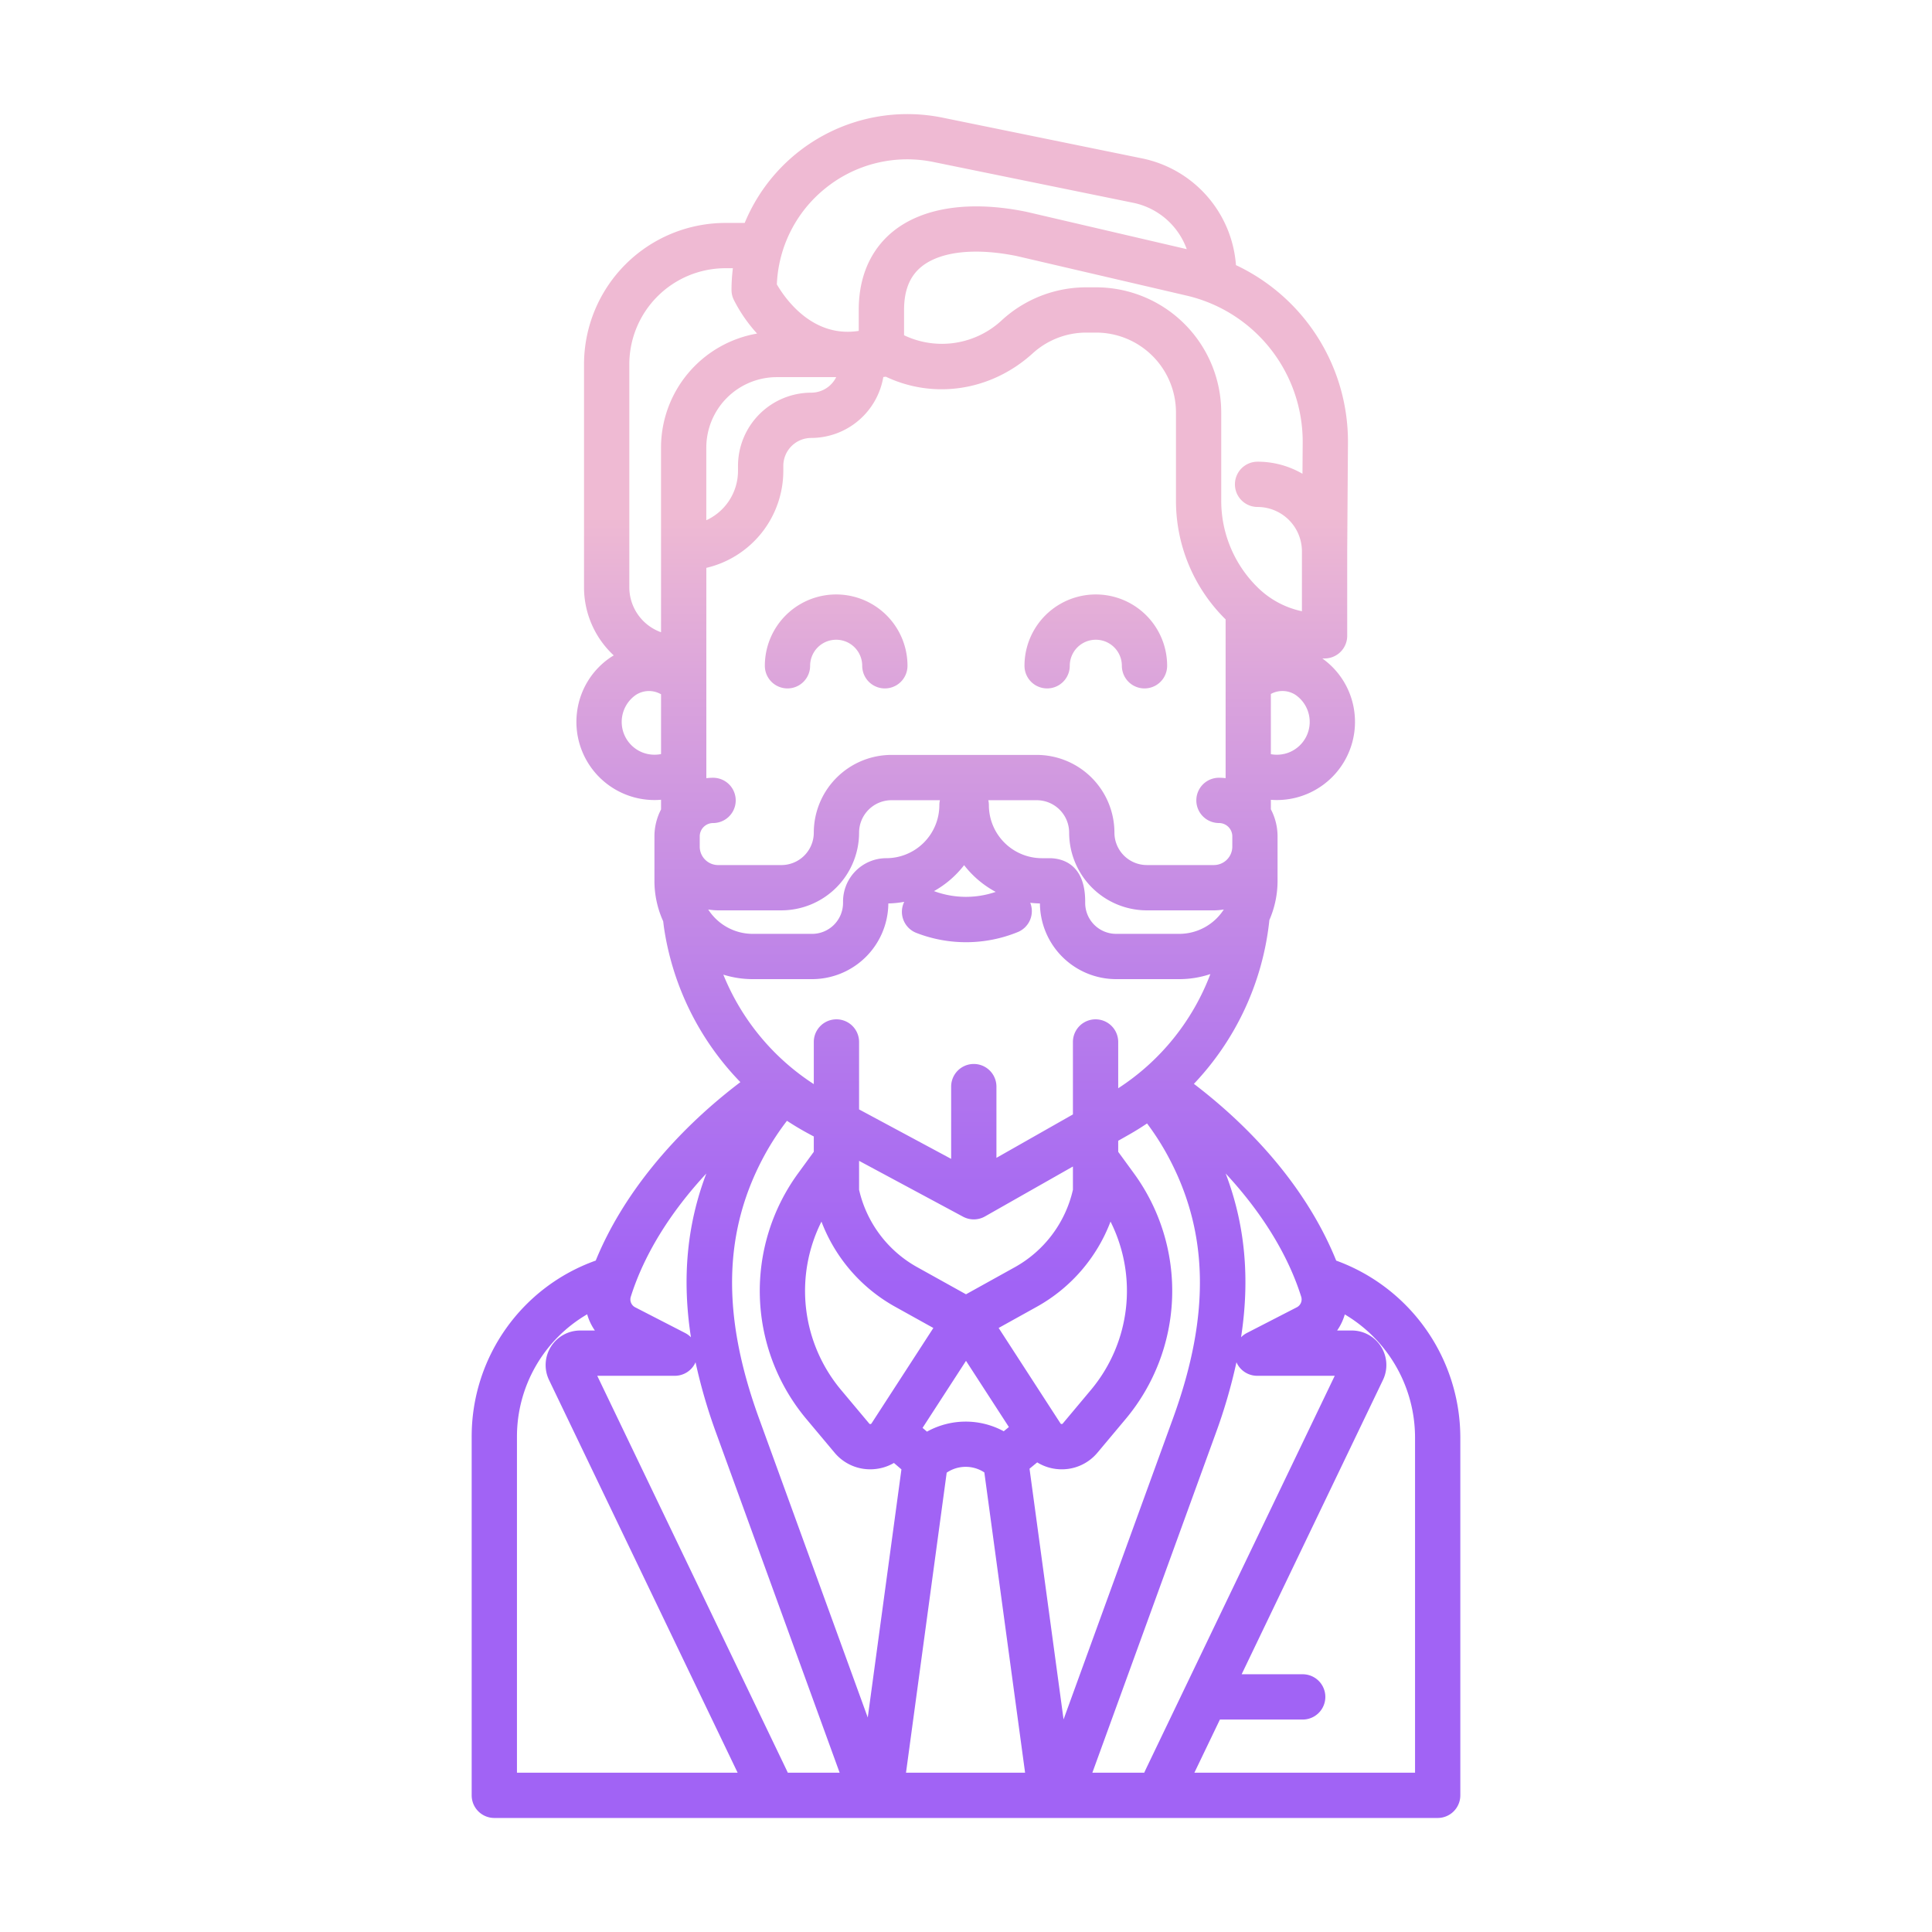 <svg id="Layer_1" height="512" viewBox="0 0 512 512" width="512" xmlns="http://www.w3.org/2000/svg" xmlns:xlink="http://www.w3.org/1999/xlink" data-name="Layer 1"><linearGradient id="linear-gradient" gradientUnits="userSpaceOnUse" x1="256" x2="256" y1="455" y2="100.639"><stop offset=".322" stop-color="#a163f5"/><stop offset=".466" stop-color="#b074ee"/><stop offset=".752" stop-color="#d8a1dd"/><stop offset=".898" stop-color="#efbad3"/></linearGradient><linearGradient id="linear-gradient-2" x1="290.406" x2="290.406" xlink:href="#linear-gradient" y1="455.001" y2="100.64"/><linearGradient id="linear-gradient-3" x1="221.594" x2="221.594" xlink:href="#linear-gradient" y1="455.001" y2="100.64"/><path d="m354.106 334.073c-6.874-17.03-19.985-33.316-37.71-46.842a74.3 74.3 0 0 0 19.939-42.812c.022-.2.039-.4.06-.595a25.905 25.905 0 0 0 2.17-10.4v-11.774a15.432 15.432 0 0 0 -1.773-7.181v-2.514c.522.04 1.044.065 1.568.065a20.712 20.712 0 0 0 20.522-23.62 20.535 20.535 0 0 0 -8.452-13.9h.593a6 6 0 0 0 6-6v-22.371l.2-28.912a51.7 51.7 0 0 0 -29.681-46.956 31.22 31.22 0 0 0 -24.8-28.27l-52.966-10.815a46.64 46.64 0 0 0 -52.422 27.906h-5.122a37.5 37.5 0 0 0 -37.459 37.46v59.1a24.6 24.6 0 0 0 7.876 18.046c-.326.2-.653.389-.969.608a20.545 20.545 0 0 0 -8.719 14.1 20.711 20.711 0 0 0 20.522 23.624c.569 0 1.136-.032 1.7-.079v2.575a15.432 15.432 0 0 0 -1.75 7.134v11.779a25.908 25.908 0 0 0 2.318 10.721c.078.634.15 1.27.244 1.9a74.4 74.4 0 0 0 20.214 40.726c-17.812 13.5-31.383 30.227-38.331 47.287a49.46 49.46 0 0 0 -32.878 46.785v94.932a6 6 0 0 0 6 6h250a6 6 0 0 0 6-6v-94.932a49.974 49.974 0 0 0 -32.894-46.775zm-9.273 9.575a2.351 2.351 0 0 1 -1.17 2.8l-13.246 6.813a5.975 5.975 0 0 0 -1.522 1.128c2.405-15.664 1.054-29.919-4.08-43.4 9.544 10.28 16.518 21.524 20.018 32.659zm-32.322-96.166h-16.726a8.207 8.207 0 0 1 -8.2-8.2v-.382c0-10.352-6.622-11.469-9.47-11.469h-2a14.069 14.069 0 0 1 -14.052-14.054 5.975 5.975 0 0 0 -.149-1.312h12.826a8.6 8.6 0 0 1 8.595 8.595 20.617 20.617 0 0 0 20.594 20.594h17.755a16.8 16.8 0 0 0 2.632-.227 14.042 14.042 0 0 1 -11.805 6.455zm-48.639-11.123a24.346 24.346 0 0 1 -16.356-.205 26.259 26.259 0 0 0 7.984-6.88 26.231 26.231 0 0 0 8.372 7.085zm77.819-36.994a8.818 8.818 0 0 1 -4.9.5v-15.956a6.361 6.361 0 0 1 6.548.252 8.7 8.7 0 0 1 -1.649 15.2zm3.537-82.191-.06 8.38a23.61 23.61 0 0 0 -11.9-3.2 6 6 0 0 0 0 12 11.769 11.769 0 0 1 11.755 11.755v15.874a23.7 23.7 0 0 1 -11.9-6.472 32.17 32.17 0 0 1 -9.484-22.9v-23.317a33.187 33.187 0 0 0 -33.15-33.149h-2.592a33.068 33.068 0 0 0 -22.29 8.613 23.282 23.282 0 0 1 -26.021 4.088v-6.7c0-5.184 1.5-8.928 4.585-11.447 4.974-4.06 14.183-5.1 25.274-2.845l44.9 10.457a39.77 39.77 0 0 1 30.883 38.863zm-126.655-67.142a34.465 34.465 0 0 1 28.8-7.1l52.977 10.817a19.178 19.178 0 0 1 14.15 12.278l-42.421-9.881-.161-.035c-14.887-3.038-27.441-1.16-35.344 5.291-4.1 3.351-9 9.669-9 20.743v5.543c-12.206 1.924-19.475-8.5-21.7-12.32a34.457 34.457 0 0 1 12.699-25.336zm3.027 49.912a7.4 7.4 0 0 1 -6.621 4.12 19.419 19.419 0 0 0 -19.4 19.4v1.334a14.4 14.4 0 0 1 -8.4 13.069v-19.252a18.688 18.688 0 0 1 18.667-18.667zm-51.446 99.421a8.7 8.7 0 0 1 -1.648-15.2 6.37 6.37 0 0 1 6.679-.176v15.847a8.808 8.808 0 0 1 -5.033-.471zm5.024-80.753.005 48.936a12.671 12.671 0 0 1 -8.408-11.911v-59.095a25.488 25.488 0 0 1 25.459-25.46h1.988a46.9 46.9 0 0 0 -.364 5.751 5.984 5.984 0 0 0 .618 2.65 39.985 39.985 0 0 0 6.159 8.913 30.71 30.71 0 0 0 -25.459 30.216zm10.259 105.759v-2.721a3.54 3.54 0 0 1 3.536-3.535 6 6 0 0 0 0-12 15.485 15.485 0 0 0 -1.786.111v-31.805c0-.041.006-.081.006-.122s-.006-.081-.006-.121v-23.686a26.433 26.433 0 0 0 20.4-25.7v-1.332a7.406 7.406 0 0 1 7.4-7.4 19.413 19.413 0 0 0 19.1-16.145 5.777 5.777 0 0 0 .663-.089c12.767 6.06 27.96 3.779 38.934-6.192a21.093 21.093 0 0 1 14.219-5.493h2.592a21.173 21.173 0 0 1 21.15 21.149v23.317a44.091 44.091 0 0 0 13 31.383c.051.052.105.1.157.15v42.078a15.54 15.54 0 0 0 -1.763-.107 6 6 0 0 0 0 12 3.539 3.539 0 0 1 3.536 3.535v2.721a4.887 4.887 0 0 1 -4.881 4.881h-17.765a8.6 8.6 0 0 1 -8.594-8.595 20.618 20.618 0 0 0 -20.595-20.594h-38.48a20.618 20.618 0 0 0 -20.595 20.6 8.6 8.6 0 0 1 -8.594 8.594h-16.755a4.887 4.887 0 0 1 -4.881-4.882zm2.249 16.654a16.8 16.8 0 0 0 2.632.227h16.755a20.618 20.618 0 0 0 20.594-20.595 8.6 8.6 0 0 1 8.595-8.594h12.824a5.975 5.975 0 0 0 -.149 1.312 14.069 14.069 0 0 1 -14.052 14.054 11.483 11.483 0 0 0 -11.47 11.469v.386a8.207 8.207 0 0 1 -8.2 8.2h-15.726a14.042 14.042 0 0 1 -11.805-6.459zm4.006 17.264a25.975 25.975 0 0 0 7.8 1.193h15.726a20.222 20.222 0 0 0 20.2-20.059 25.887 25.887 0 0 0 4.216-.434c-.076.157-.15.317-.215.483a6 6 0 0 0 3.432 7.76 36.333 36.333 0 0 0 26.855-.217 6 6 0 0 0 3.322-7.77c.842.1 1.7.161 2.564.178a20.222 20.222 0 0 0 20.2 20.059h16.726a25.932 25.932 0 0 0 8.246-1.345 62.348 62.348 0 0 1 -24.428 30.263v-12.268a6 6 0 0 0 -12 0v19.2l-20.271 11.51v-18.878a6 6 0 0 0 -12 0v19.147l-24.4-13.106v-17.873a6 6 0 0 0 -12 0v11.168a62.515 62.515 0 0 1 -23.975-29.011zm45.526 88.011 10.13 5.628-16.382 25.285a.349.349 0 0 1 -.3.175.341.341 0 0 1 -.319-.137l-7.457-8.9a40.9 40.9 0 0 1 -5.194-44.611 43.485 43.485 0 0 0 19.522 22.56zm-9.554-31v-7.666l27.562 14.805a6 6 0 0 0 5.8-.069l23.31-13.234v6.164a31.479 31.479 0 0 1 -15.382 20.513l-12.954 7.187-12.954-7.2a31.483 31.483 0 0 1 -15.382-20.508zm28.336 45.338 11.364 17.54-1.364 1.122a21.144 21.144 0 0 0 -20.343.1l-1.167-1zm8.652-8.715 10.13-5.628a43.485 43.485 0 0 0 19.518-22.562 40.9 40.9 0 0 1 -5.194 44.611l-7.457 8.9a.354.354 0 0 1 -.319.138.351.351 0 0 1 -.3-.176zm-97.486-8.274c3.5-11.148 10.476-22.381 20.017-32.655-5.132 13.481-6.483 27.735-4.078 43.4a5.979 5.979 0 0 0 -1.522-1.129l-13.246-6.813a2.352 2.352 0 0 1 -1.171-2.803zm-30.166 126.131v-88.932a37.522 37.522 0 0 1 18.607-32.548 14.322 14.322 0 0 0 2.043 4.3h-3.9a9.152 9.152 0 0 0 -8.25 13.112l49.976 104.068zm71.778 0-.564-1.195-49.935-103.985h20.56a6 6 0 0 0 5.49-3.585 143.673 143.673 0 0 0 5.519 18.911l32.664 89.855zm21.187-14.621-28.84-79.334c-10.06-27.674-9.467-50.038 1.868-70.382a70.414 70.414 0 0 1 5.562-8.422q2.754 1.817 5.683 3.394l1.426.766v4.059l-4.154 5.695a52.872 52.872 0 0 0 2.18 65.114l7.458 8.9a12.258 12.258 0 0 0 9.468 4.433q.391 0 .785-.025a12.346 12.346 0 0 0 5.5-1.659l1.988 1.706zm10.135 14.621 10.783-79.51a8.98 8.98 0 0 1 9.976-.064l10.8 79.574zm32.735-80.56 2.032-1.673a12.325 12.325 0 0 0 5.733 1.813q.393.025.785.025a12.26 12.26 0 0 0 9.469-4.434l7.457-8.9a52.874 52.874 0 0 0 2.181-65.114l-4.155-5.695v-2.925l2.927-1.662c1.616-.917 3.185-1.9 4.717-2.928a69.642 69.642 0 0 1 5.027 7.717c11.335 20.345 11.928 42.709 1.868 70.383l-29.022 79.837zm30.4 80.56h-13.747l32.664-89.855a143.673 143.673 0 0 0 5.519-18.911 6 6 0 0 0 5.49 3.585h20.56l-49.973 104.069zm71.766 0h-58.476l6.763-14.083h21.941a6 6 0 0 0 0-12h-16.179l37.45-77.988a9.151 9.151 0 0 0 -8.25-13.11h-3.9a14.357 14.357 0 0 0 2.033-4.264 37.945 37.945 0 0 1 18.617 32.513z" fill="url(#linear-gradient)"/><path d="m277.5 182.439a6 6 0 0 0 6-6 6.9 6.9 0 0 1 13.805 0 6 6 0 1 0 12 0 18.9 18.9 0 0 0 -37.805 0 6 6 0 0 0 6 6z" fill="url(#linear-gradient-2)"/><path d="m208.691 182.439a6 6 0 0 0 6-6 6.9 6.9 0 0 1 13.805 0 6 6 0 0 0 12 0 18.9 18.9 0 0 0 -37.805 0 6 6 0 0 0 6 6z" fill="url(#linear-gradient-3)"/></svg>